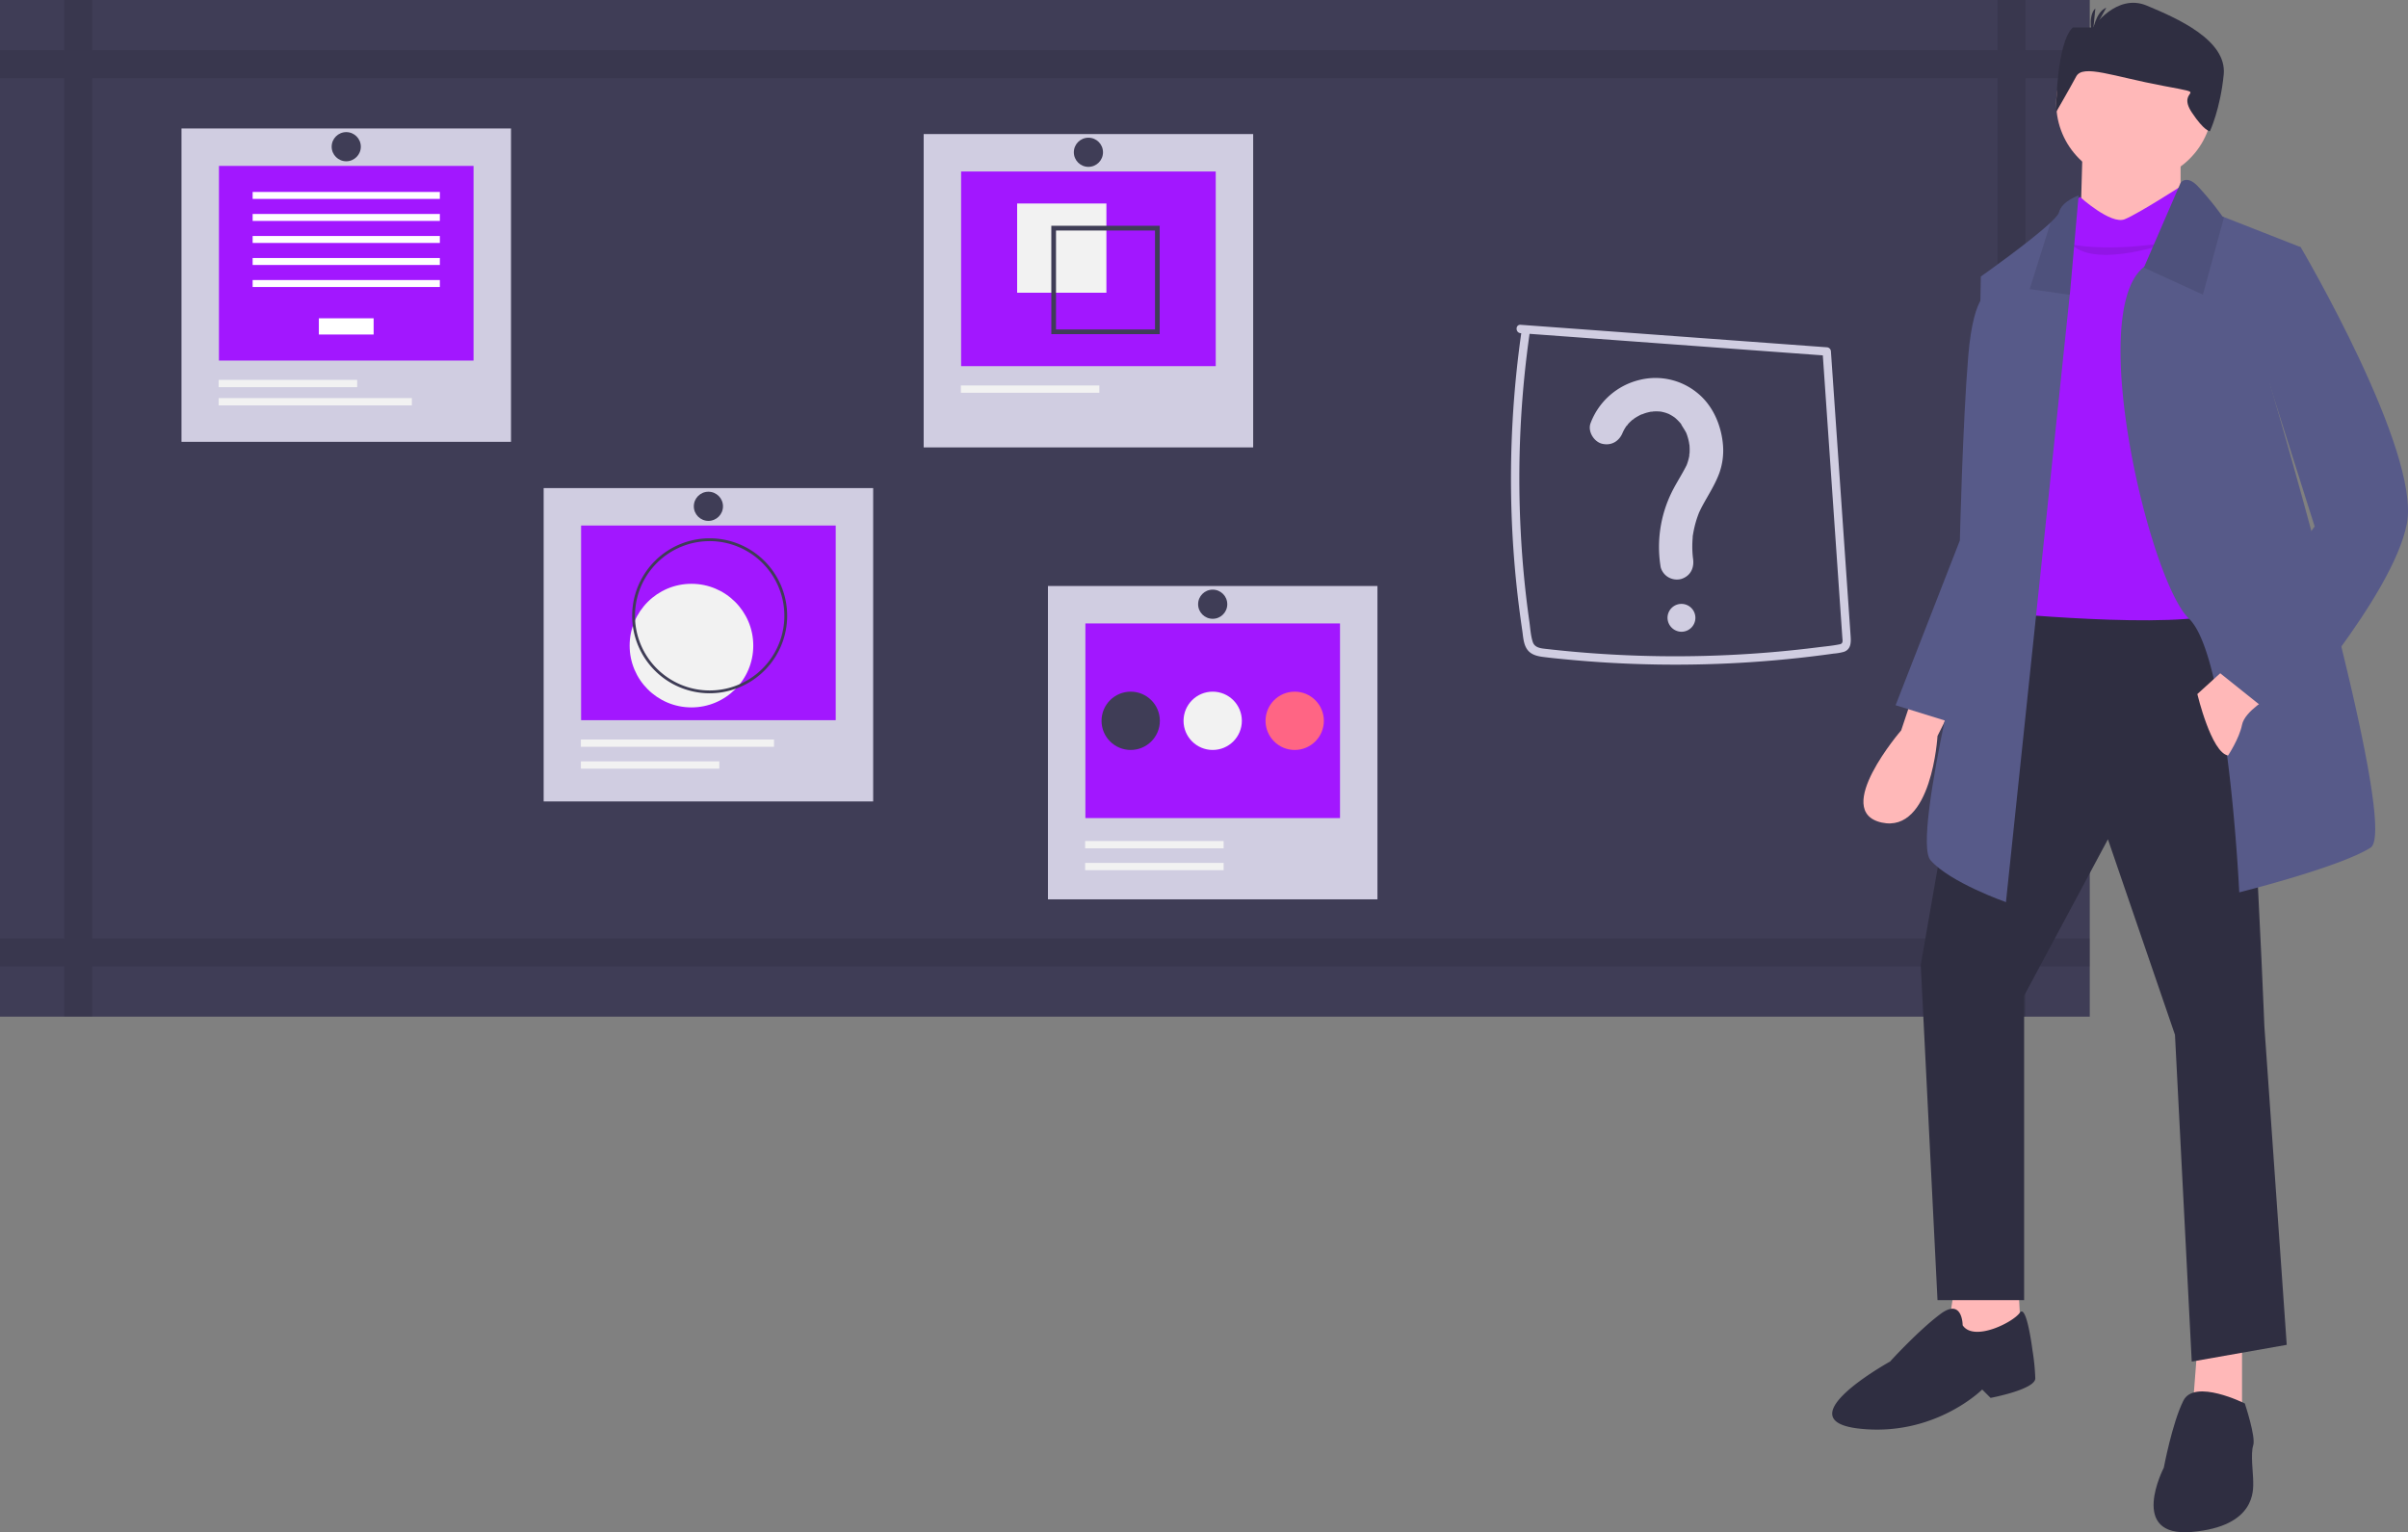 <?xml version="1.0" encoding="UTF-8" standalone="no"?>
<svg
   xmlns:dc="http://purl.org/dc/elements/1.1/"
   xmlns:cc="http://creativecommons.org/ns#"
   xmlns:rdf="http://www.w3.org/1999/02/22-rdf-syntax-ns#"
   xmlns:svg="http://www.w3.org/2000/svg"
   xmlns="http://www.w3.org/2000/svg"
   xmlns:sodipodi="http://sodipodi.sourceforge.net/DTD/sodipodi-0.dtd"
   xmlns:inkscape="http://www.inkscape.org/namespaces/inkscape"
   id="fd86286a-adcb-4d81-b7ed-f4cd333bf213"
   data-name="Layer 1"
   width="1036.899"
   height="660"
   viewBox="0 0 1036.899 660"
   version="1.1"
   sodipodi:docname="grow.svg"
   inkscape:version="0.92.3 (2405546, 2018-03-11)">
  <rect x="0" y="0" width="1036.899" height="660" fill="#808080" stroke="none"/>
  <defs
     id="defs127" />
  <sodipodi:namedview
     pagecolor="#ffffff"
     bordercolor="#666666"
     borderopacity="1"
     objecttolerance="10"
     gridtolerance="10"
     guidetolerance="10"
     inkscape:pageopacity="0"
     inkscape:pageshadow="2"
     inkscape:window-width="1920"
     inkscape:window-height="1016"
     id="namedview125"
     showgrid="false"
     inkscape:zoom="0.50568849"
     inkscape:cx="143.2065"
     inkscape:cy="722.97261"
     inkscape:window-x="0"
     inkscape:window-y="27"
     inkscape:window-maximized="1"
     inkscape:current-layer="fd86286a-adcb-4d81-b7ed-f4cd333bf213" />
  <title
     id="title2">quiz</title>
  <rect
     width="899.868"
     height="437.904"
     fill="#3f3d56"
     id="rect6" />
  <path
     d="M981.419,153.685V141.655H953.749V120H941.718v21.655H121.251V120H109.22v21.655H81.551v12.03h27.67V524.219H81.551V536.249h27.67v21.655h12.03V536.249H941.718v21.655h12.03V536.249h27.67V524.219H953.749V153.685Zm-39.7,370.534H121.251V153.685H941.718Z"
     transform="translate(-81.551 -120)"
     opacity="0.1"
     id="path8" />
  <rect
     x="397.739"
     y="57.746"
     width="141.887"
     height="134.967"
     fill="#d0cde1"
     id="rect10" />
  <rect
     x="413.862"
     y="73.869"
     width="109.64"
     height="83.842"
     fill="#6c63ff"
     id="rect12"
     style="fill:#a217ff" />
  <rect
     x="437.989"
     y="87.648"
     width="38.437"
     height="38.437"
     fill="#f2f2f2"
     id="rect14" />
  <path
     d="M534.253,217.259v46.674H580.927V217.259Zm44.649,44.649H536.278V219.284H578.903Z"
     transform="translate(-81.551 -120)"
     fill="#3f3d56"
     id="path16" />
  <rect
     x="413.754"
     y="166.033"
     width="59.637"
     height="3.139"
     fill="#f2f2f2"
     id="rect18" />
  <circle
     cx="468.682"
     cy="65.592"
     r="6.278"
     fill="#3f3d56"
     id="circle20" />
  <rect
     x="451.252"
     y="252.409"
     width="141.887"
     height="134.967"
     fill="#d0cde1"
     id="rect22" />
  <rect
     x="467.375"
     y="268.532"
     width="109.64"
     height="83.842"
     fill="#6c63ff"
     id="rect24"
     style="fill:#a217ff" />
  <rect
     x="467.266"
     y="362.266"
     width="59.637"
     height="3.139"
     fill="#f2f2f2"
     id="rect26" />
  <rect
     x="467.266"
     y="371.682"
     width="59.637"
     height="3.139"
     fill="#f2f2f2"
     id="rect28" />
  <circle
     cx="486.884"
     cy="310.476"
     r="12.555"
     fill="#3f3d56"
     id="circle30" />
  <circle
     cx="522.195"
     cy="310.476"
     r="12.555"
     fill="#f2f2f2"
     id="circle32" />
  <circle
     cx="557.506"
     cy="310.476"
     r="12.555"
     fill="#ff6584"
     id="circle34" />
  <circle
     cx="522.195"
     cy="260.256"
     r="6.278"
     fill="#3f3d56"
     id="circle36" />
  <rect
     x="234.102"
     y="210.238"
     width="141.887"
     height="134.967"
     fill="#d0cde1"
     id="rect38" />
  <rect
     x="250.225"
     y="226.362"
     width="109.64"
     height="83.842"
     fill="#6c63ff"
     id="rect40"
     style="fill:#a217ff" />
  <circle
     cx="297.745"
     cy="278.082"
     r="26.619"
     fill="#f2f2f2"
     id="circle42" />
  <path
     d="M387.141,418.614a33.374,33.374,0,1,1,33.374-33.374A33.412,33.412,0,0,1,387.141,418.614Zm0-65.534a32.16,32.16,0,1,0,32.16,32.16A32.197,32.197,0,0,0,387.141,353.079Z"
     transform="translate(-81.551 -120)"
     fill="#3f3d56"
     id="path44" />
  <rect
     x="250.117"
     y="327.943"
     width="59.637"
     height="3.139"
     fill="#f2f2f2"
     id="rect46" />
  <rect
     x="250.117"
     y="318.526"
     width="83.178"
     height="3.139"
     fill="#f2f2f2"
     id="rect48" />
  <circle
     cx="305.045"
     cy="218.085"
     r="6.278"
     fill="#3f3d56"
     id="circle50" />
  <rect
     x="78.153"
     y="55.339"
     width="141.887"
     height="134.967"
     fill="#d0cde1"
     id="rect52" />
  <rect
     x="94.277"
     y="71.463"
     width="109.64"
     height="83.842"
     fill="#6c63ff"
     id="rect54"
     style="fill:#a217ff" />
  <rect
     x="137.303"
     y="137.099"
     width="23.587"
     height="6.99"
     fill="#3f3d56"
     id="rect56"
     style="fill:#ffffff" />
  <rect
     x="108.788"
     y="82.68"
     width="80.617"
     height="2.996"
     fill="#3f3d56"
     id="rect58"
     style="fill:#ffffff" />
  <rect
     x="108.788"
     y="92.165"
     width="80.617"
     height="2.996"
     fill="#3f3d56"
     id="rect60"
     style="fill:#ffffff" />
  <rect
     x="108.788"
     y="101.651"
     width="80.617"
     height="2.996"
     fill="#3f3d56"
     id="rect62"
     style="fill:#ffffff" />
  <rect
     x="108.788"
     y="111.137"
     width="80.617"
     height="2.996"
     fill="#3f3d56"
     id="rect64"
     style="fill:#ffffff" />
  <rect
     x="108.788"
     y="120.623"
     width="80.617"
     height="2.996"
     fill="#3f3d56"
     id="rect66"
     style="fill:#ffffff" />
  <rect
     x="94.168"
     y="163.627"
     width="59.637"
     height="3.139"
     fill="#f2f2f2"
     id="rect68" />
  <rect
     x="94.168"
     y="171.474"
     width="83.178"
     height="3.139"
     fill="#f2f2f2"
     id="rect70" />
  <circle
     cx="149.097"
     cy="63.186"
     r="6.278"
     fill="#3f3d56"
     id="circle72" />
  <path
     d="M736.341,263.51l102.758,7.55L868.159,273.195l-1.805-1.805,5.457,78.941,2.729,39.47c.11,1.595.223,3.189.331,4.784.089,1.326.454,2.604-1.116,2.931-3.123.651-6.375.922-9.539,1.321q-9.647,1.217-19.337,2.049a490.06,490.06,0,0,1-77.704.487q-9.697-.71-19.361-1.808c-2.396-.272-5.37-.374-6.245-3.061-.902-2.77-1.057-5.919-1.465-8.794q-2.725-19.208-3.714-38.614a443.034,443.034,0,0,1,2.73-77.258q.581-4.707,1.269-9.399c.331-2.272-3.146-3.253-3.48-.959a446.737,446.737,0,0,0-4.459,80.001q.699,20.072,3.214,40.026.636,5.04,1.381,10.065c.396,2.666.494,5.809,2.08,8.1,1.531,2.21,4.101,2.919,6.627,3.256,3.215.429,6.452.736,9.679,1.051a489.844,489.844,0,0,0,80.634,1.193q10.142-.687,20.25-1.794,4.979-.546,9.946-1.194,2.431-.317,4.86-.656a22.375,22.375,0,0,0,4.467-.778c3.041-1.096,3.04-4.029,2.851-6.763l-.703-10.167-1.406-20.333-5.664-81.931-.703-10.167a1.858,1.858,0,0,0-1.805-1.805l-102.758-7.55-29.06-2.135c-2.317-.17-2.306,3.44,0,3.609Z"
     transform="translate(-81.551 -120)"
     fill="#d0cde1"
     id="path74" />
  <path
     d="M780.378,306.118c.519-1.378-.786,1.59-.131.277.174-.349.337-.702.521-1.045a19.938,19.938,0,0,1,1.22-1.982c.443-.634,1.116-.879-.194.224a9.443,9.443,0,0,0,.76-.881,22.193,22.193,0,0,1,1.952-1.892c.495-.425,1.431-.786-.244.154.331-.186.639-.464.955-.677q.974-.655,2.008-1.212.517-.279,1.047-.532c.6-.287,1.6-.385-.29.098.811-.208,1.596-.591,2.407-.822q1.034-.294,2.091-.494c.629-.119,1.772-.029-.378.02.384-.009.778-.083,1.162-.109a21.941,21.941,0,0,1,2.329-.035c.388.015.773.053,1.161.077,1.287.077-1.947-.357-0.0.014a19.652,19.652,0,0,1,2.259.57,8.6,8.6,0,0,0,1.105.388l-.998-.43q.367.16.728.334a20.086,20.086,0,0,1,2.08,1.163c.334.213.653.445.98.667,1.027.699-1.377-1.176.08.101q.741.65,1.422,1.365.409.429.795.879c.433.504.764,1.426-.139-.226.827,1.511,1.86,2.882,2.639,4.441.664,1.329-.605-1.651-.101-.252.136.377.282.75.411,1.13q.385,1.141.665,2.314c.187.783.278,1.583.45,2.366-.473-2.157-.127-.909-.081-.323q.064.8.077,1.602.016,1.001-.049,2.002c-.025.391-.113.806-.108,1.196-.027-2.025.147-1.016.021-.336a22.682,22.682,0,0,1-.56,2.334q-.172.577-.374,1.143-.18.503-.38.998.582-1.355.093-.258c-1.993,3.987-4.477,7.704-6.437,11.704a53.402,53.402,0,0,0-4.68,32.162,7.222,7.222,0,0,0,3.317,4.314,7.371,7.371,0,0,0,5.562.728c4.069-1.317,5.668-4.869,5.041-8.879-.221-1.413.116,1.26-.029-.163-.062-.61-.124-1.219-.167-1.831q-.129-1.834-.105-3.674.02-1.576.152-3.148a9.33,9.33,0,0,1,.19-1.829c-.001.004-.233,1.451-.075.618.065-.344.111-.692.173-1.036a44.594,44.594,0,0,1,1.792-6.854c.173-.496.363-.986.545-1.478.482-1.3-.501,1.044.081-.215.52-1.123,1.057-2.231,1.649-3.318,2.485-4.565,5.295-8.842,7.106-13.752a28.856,28.856,0,0,0,1.602-12.03c-.67-8.419-4.239-16.96-10.892-22.411a28.407,28.407,0,0,0-25.097-5.719A30.007,30.007,0,0,0,766.457,302.28c-1.333,3.54,1.479,8.068,5.041,8.879,4.106.935,7.452-1.251,8.879-5.041Z"
     transform="translate(-81.551 -120)"
     fill="#d0cde1"
     id="path76" />
  <path
     d="M805.596,392.116a6,6,0,1,0-6-6,6.068,6.068,0,0,0,6,6Z"
     transform="translate(-81.551 -120)"
     fill="#d0cde1"
     id="path78" />
  <path
     d="M905.026,420.156l-4.812,14.436s-30.076,34.888-8.421,39.7,24.061-37.294,24.061-37.294l6.015-12.03Z"
     transform="translate(-81.551 -120)"
     fill="#ffb8b8"
     id="path84" />
  <path
     d="M938.711,245.717s-7.218-1.203-9.624,27.67-3.609,79.4-3.609,79.4L897.808,423.766l34.888,10.827,16.842-80.603Z"
     transform="translate(-81.551 -120)"
     fill="#575a89"
     id="path86" />
  <polygon
     points="841.521 555.199 837.912 578.057 870.394 578.057 869.191 555.199 841.521 555.199"
     fill="#ffb8b8"
     id="polygon88" />
  <polygon
     points="946.185 580.463 943.778 611.742 965.433 614.148 965.433 578.057 946.185 580.463"
     fill="#ffb8b8"
     id="polygon90" />
  <path
     d="M936.305,376.847,908.635,535.648l7.218,144.364h37.294V548.881l36.091-67.37L1018.111,565.723l7.218,140.755,40.903-7.218L1056.608,562.114s-7.218-182.861-14.436-185.267S936.305,376.847,936.305,376.847Z"
     transform="translate(-81.551 -120)"
     fill="#2f2e41"
     id="path92" />
  <path
     d="M926.681,690.839s0-12.03-9.624-4.812S895.402,706.478,895.402,706.478s-45.715,25.264-13.233,28.873,52.933-16.842,52.933-16.842l3.609,3.609s19.248-3.609,19.248-8.421a92.889,92.889,0,0,0-1.203-12.03s-2.53-20.406-5.476-16.218S931.493,698.057,926.681,690.839Z"
     transform="translate(-81.551 -120)"
     fill="#2f2e41"
     id="path94" />
  <path
     d="M1048.187,724.524s-21.655-10.827-26.467-1.203-8.421,28.873-8.421,28.873S997.659,782.269,1025.329,779.863s26.467-18.045,26.467-21.655-1.203-12.03,0-15.639S1048.187,724.524,1048.187,724.524Z"
     transform="translate(-81.551 -120)"
     fill="#2f2e41"
     id="path96" />
  <circle
     cx="919.116"
     cy="44.512"
     r="33.685"
     fill="#ffb8b8"
     id="circle98" />
  <polygon
     points="896.86 60.753 895.657 104.062 938.966 100.453 938.966 60.753 896.86 60.753"
     fill="#ffb8b8"
     id="polygon100" />
  <path
     d="M1022.923,198.799s-20.452,13.233-26.467,15.639-19.249-9.624-19.249-9.624-3.609,2.406-3.609,4.812-2.406,12.03-2.406,12.03L942.32,316.696l2.406,67.37s87.821,8.421,97.446-2.406-4.812-166.018-4.812-166.018Z"
     transform="translate(-81.551 -120)"
     fill="#d0cde1"
     id="path102"
     style="fill:#a217ff" />
  <path
     d="M1016.908,224.062s-32.482,12.03-43.309,1.203C973.599,225.265,989.238,228.874,1016.908,224.062Z"
     transform="translate(-81.551 -120)"
     opacity="0.1"
     id="path104" />
  <path
     d="M1102.323,485.12c-13.233,8.421-56.542,19.249-56.542,19.249s-4.728-101.837-21.655-117.897c-16.83-15.988-44.308-131.251-19.597-151.293a3.703,3.703,0,0,1,.349-.289l15.639-36.091s2.406-3.609,7.218,1.203a131.366,131.366,0,0,1,10.827,13.233l.686.277,32.999,12.957-13.233,58.949S1115.557,476.699,1102.323,485.12Z"
     transform="translate(-81.551 -120)"
     fill="#575a89"
     id="path106" />
  <path
     d="M1039.248,213.512l-9.107,33.408-25.613-11.742a3.703,3.703,0,0,1,.349-.289l15.639-36.091s2.406-3.609,7.218,1.203a131.366,131.366,0,0,1,10.827,13.233Z"
     transform="translate(-81.551 -120)"
     opacity="0.1"
     id="path108" />
  <path
     d="M976.606,204.212l-3.609,40.903-.192,1.865L945.328,508.579s-24.061-8.421-32.482-18.045,19.249-116.694,19.249-116.694l2.406-134.74s21.342-15.026,30.064-23.279c2.045-1.925,3.393-3.477,3.621-4.391C969.388,206.618,976.606,204.212,976.606,204.212Z"
     transform="translate(-81.551 -120)"
     fill="#575a89"
     id="path110" />
  <path
     d="M976.606,204.212l-3.609,40.903-.192,1.865-17.252-2.466,9.011-28.692c2.045-1.925,3.393-3.477,3.621-4.391C969.388,206.618,976.606,204.212,976.606,204.212Z"
     transform="translate(-81.551 -120)"
     opacity="0.1"
     id="path112" />
  <path
     d="M1040.969,406.923l-13.233,12.03s6.015,25.264,13.233,26.467c0,0,4.812-7.218,6.015-13.233s12.03-12.03,12.03-12.03Z"
     transform="translate(-81.551 -120)"
     fill="#ffb8b8"
     id="path114" />
  <path
     d="M1056.608,224.062l15.639,2.406s51.73,87.821,45.715,119.1-54.136,85.415-54.136,85.415l-30.076-24.061,44.512-60.152L1055.405,274.59Z"
     transform="translate(-81.551 -120)"
     fill="#575a89"
     id="path116" />
  <path
     d="M966.906,168.296s0-29.707,7.219-36.458h8.663s10.107-14.853,23.101-9.452,34.651,14.853,33.207,29.707-5.946,24.45-5.946,24.45-2.406,0-7.769-8.075c-7.166-10.79,9.385-7.427-12.272-11.478s-34.651-9.452-37.538-4.051S966.906,168.296,966.906,168.296Z"
     transform="translate(-81.551 -120)"
     fill="#2f2e41"
     id="path118" />
  <path
     d="M982.645,133.854s1.154-8.682,5.903-10.551Z"
     transform="translate(-81.551 -120)"
     fill="#2f2e41"
     id="path120" />
  <path
     d="M982.624,135.64s-2.41-8.42,1.198-12.031Z"
     transform="translate(-81.551 -120)"
     fill="#2f2e41"
     id="path122" />
</svg>
